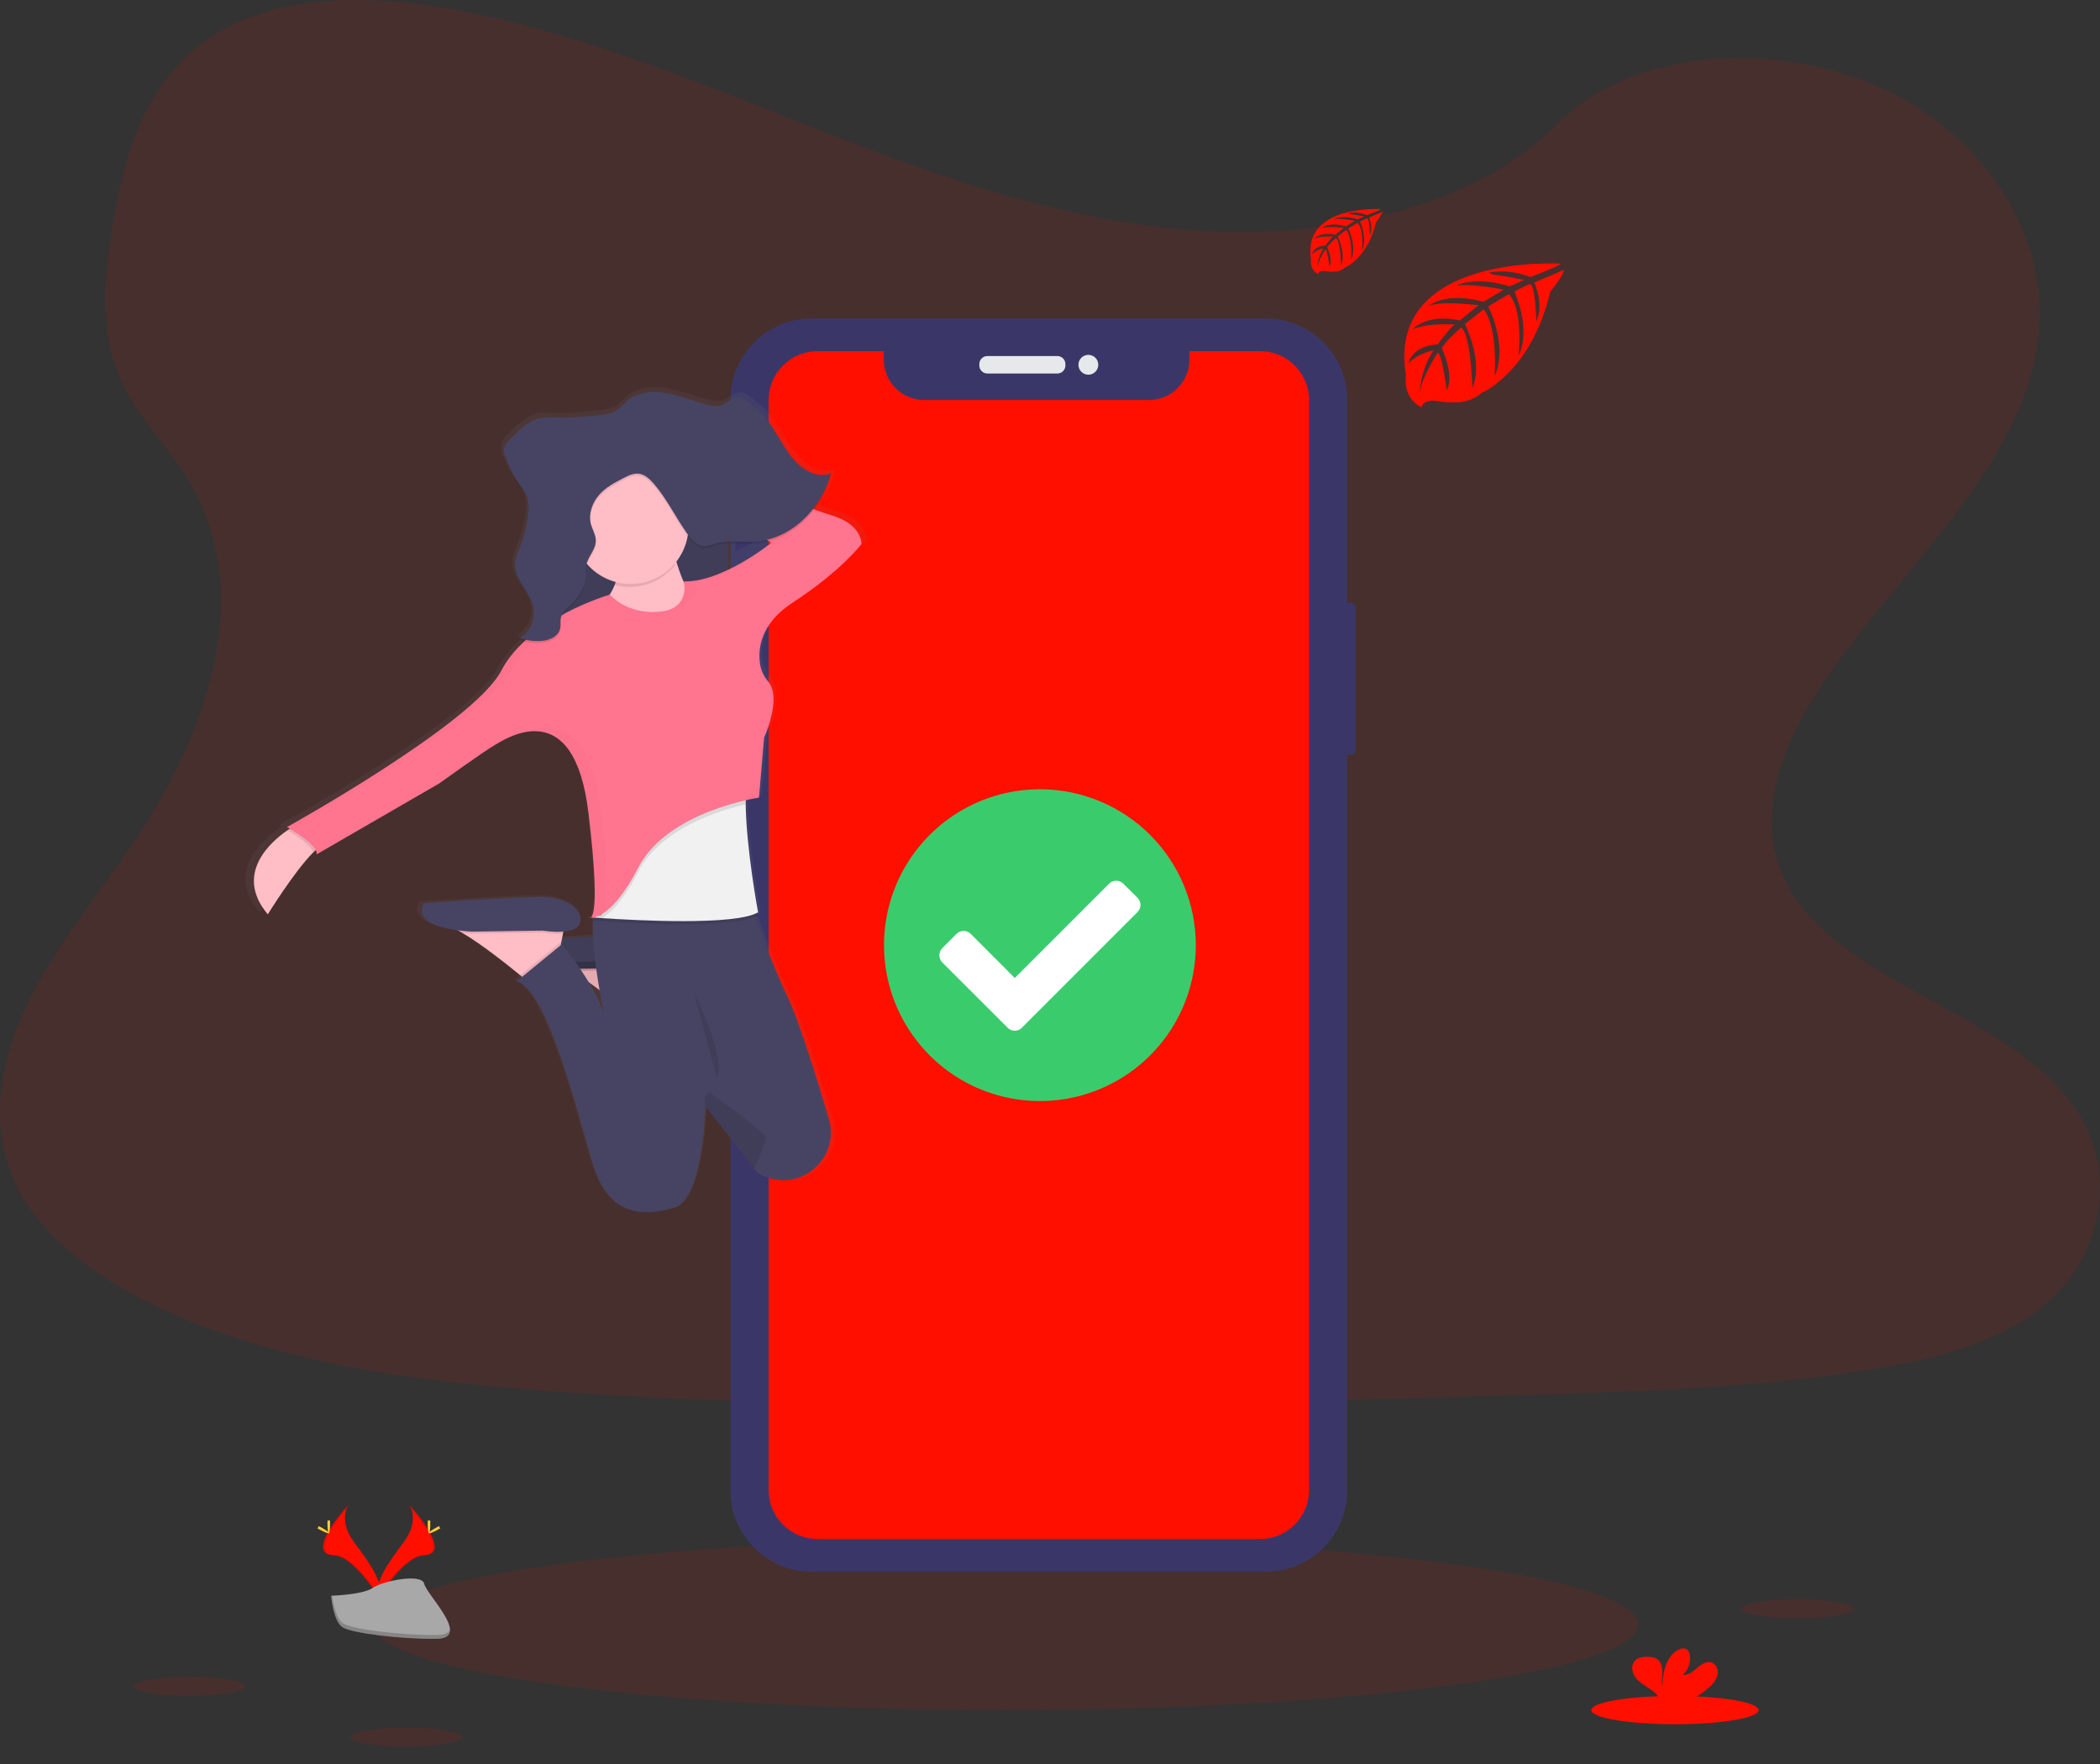 <svg width="100" height="84" viewBox="0 0 100 84" fill="none" xmlns="http://www.w3.org/2000/svg">
<rect x="0" y="0" width="100" height="84" fill="#333333" stroke="none"/>
<g clip-path="url(#clip0)">
<path opacity="0.1" d="M58.101 11.035C51.69 10.812 45.584 8.743 39.754 6.478C33.923 4.214 28.148 1.705 21.891 0.505C17.867 -0.266 13.264 -0.375 10.021 1.782C6.9 3.862 5.892 7.443 5.35 10.769C4.942 13.271 4.702 15.905 5.82 18.247C6.596 19.873 7.973 21.24 8.926 22.799C12.241 28.219 9.898 34.903 6.306 40.196C4.622 42.679 2.666 45.049 1.365 47.69C0.064 50.331 -0.537 53.361 0.601 56.057C1.729 58.732 4.416 60.737 7.327 62.148C13.24 65.016 20.204 65.836 27 66.3C42.04 67.33 57.159 66.884 72.238 66.438C77.819 66.273 83.423 66.105 88.913 65.243C91.962 64.763 95.109 64.003 97.323 62.167C100.132 59.836 100.828 55.89 98.945 52.967C95.787 48.064 87.058 46.847 84.849 41.586C83.634 38.69 84.881 35.465 86.647 32.778C90.435 27.017 96.784 21.962 97.118 15.377C97.347 10.854 94.296 6.325 89.576 4.184C84.631 1.941 77.771 2.223 74.124 5.936C70.365 9.76 63.762 11.231 58.101 11.035Z" fill="#FF0F00"/>
<path opacity="0.1" d="M47.892 81.434C64.521 81.434 78.002 79.611 78.002 77.361C78.002 75.111 64.521 73.288 47.892 73.288C31.263 73.288 17.782 75.111 17.782 77.361C17.782 79.611 31.263 81.434 47.892 81.434Z" fill="#FF0F00"/>
<path d="M64.323 28.708H63.899C63.774 28.708 63.672 28.81 63.672 28.935V35.714C63.672 35.84 63.774 35.941 63.899 35.941H64.323C64.449 35.941 64.55 35.84 64.55 35.714V28.935C64.55 28.81 64.449 28.708 64.323 28.708Z" fill="#3A3768"/>
<path d="M34.773 23.041H34.735C34.609 23.041 34.508 23.143 34.508 23.268V25.196C34.508 25.321 34.609 25.422 34.735 25.422H34.773C34.899 25.422 35 25.321 35 25.196V23.268C35 23.143 34.899 23.041 34.773 23.041Z" fill="#3A3768"/>
<path d="M34.818 27.402H34.717C34.592 27.402 34.49 27.503 34.49 27.628V31.319C34.49 31.445 34.592 31.546 34.717 31.546H34.818C34.943 31.546 35.045 31.445 35.045 31.319V27.628C35.045 27.503 34.943 27.402 34.818 27.402Z" fill="#3A3768"/>
<path d="M34.8 32.996H34.726C34.6 32.996 34.499 33.098 34.499 33.223V36.95C34.499 37.075 34.6 37.176 34.726 37.176H34.8C34.925 37.176 35.027 37.075 35.027 36.95V33.223C35.027 33.098 34.925 32.996 34.8 32.996Z" fill="#3A3768"/>
<path d="M60.284 15.172H38.648C36.515 15.172 34.786 16.901 34.786 19.034V70.98C34.786 73.113 36.515 74.842 38.648 74.842H60.284C62.417 74.842 64.146 73.113 64.146 70.98V19.034C64.146 16.901 62.417 15.172 60.284 15.172Z" fill="#3A3768"/>
<path d="M60.005 16.723H56.637V17.128C56.637 17.38 56.587 17.63 56.49 17.863C56.394 18.095 56.252 18.307 56.074 18.485C55.896 18.664 55.684 18.805 55.451 18.901C55.218 18.998 54.968 19.047 54.716 19.047H44.005C43.753 19.047 43.503 18.998 43.27 18.901C43.037 18.805 42.825 18.664 42.647 18.485C42.469 18.307 42.327 18.095 42.231 17.863C42.134 17.63 42.084 17.38 42.084 17.128V16.723H38.932C38.313 16.723 37.72 16.968 37.283 17.405C36.846 17.843 36.6 18.436 36.6 19.054V70.956C36.6 71.575 36.846 72.168 37.283 72.605C37.72 73.042 38.313 73.288 38.932 73.288H60.005C60.623 73.288 61.216 73.042 61.653 72.605C62.091 72.168 62.336 71.575 62.336 70.956V19.058C62.337 18.752 62.277 18.448 62.16 18.165C62.043 17.881 61.871 17.624 61.655 17.407C61.438 17.19 61.181 17.018 60.898 16.9C60.615 16.783 60.311 16.723 60.005 16.723Z" fill="#FF0F00"/>
<path d="M50.35 16.954H47.017C46.806 16.954 46.634 17.126 46.634 17.338V17.403C46.634 17.615 46.806 17.786 47.017 17.786H50.35C50.562 17.786 50.734 17.615 50.734 17.403V17.338C50.734 17.126 50.562 16.954 50.35 16.954Z" fill="#E6E8EC"/>
<path d="M51.827 17.843C52.088 17.843 52.299 17.631 52.299 17.37C52.299 17.109 52.088 16.898 51.827 16.898C51.566 16.898 51.354 17.109 51.354 17.37C51.354 17.631 51.566 17.843 51.827 17.843Z" fill="#E6E8EC"/>
<path d="M74.311 12.555C74.311 12.555 65.971 12.052 66.953 17.896C66.953 17.896 66.755 18.929 67.694 19.398C67.694 19.398 67.709 18.965 68.55 19.113C68.849 19.162 69.154 19.177 69.456 19.156C69.865 19.129 70.254 18.971 70.564 18.704C70.564 18.704 72.909 17.735 73.82 13.903C73.82 13.903 74.494 13.067 74.468 12.852L73.06 13.454C73.06 13.454 73.541 14.469 73.159 15.313C73.159 15.313 73.114 13.49 72.843 13.53C72.789 13.538 72.112 13.882 72.112 13.882C72.112 13.882 72.939 15.65 72.315 16.935C72.315 16.935 72.552 14.756 71.853 14.009L70.863 14.588C70.863 14.588 71.83 16.414 71.174 17.905C71.174 17.905 71.342 15.619 70.654 14.729L69.757 15.429C69.757 15.429 70.665 17.229 70.111 18.465C70.111 18.465 70.039 15.804 69.562 15.603C69.562 15.603 68.777 16.297 68.657 16.58C68.657 16.58 69.279 17.887 68.893 18.577C68.893 18.577 68.656 16.804 68.462 16.794C68.462 16.794 67.679 17.969 67.598 18.775C67.598 18.775 67.632 17.577 68.273 16.683C68.273 16.683 67.516 16.813 67.074 17.303C67.074 17.303 67.196 16.473 68.466 16.4C68.466 16.4 69.113 15.508 69.285 15.455C69.285 15.455 68.023 15.349 67.257 15.688C67.257 15.688 67.931 14.905 69.517 15.261L70.403 14.537C70.403 14.537 68.741 14.31 68.036 14.561C68.036 14.561 68.847 13.868 70.642 14.373L71.607 13.796C71.607 13.796 70.189 13.491 69.346 13.598C69.346 13.598 70.237 13.118 71.89 13.639L72.584 13.329C72.584 13.329 71.546 13.125 71.241 13.092C70.937 13.059 70.921 12.976 70.921 12.976C71.579 12.867 72.254 12.942 72.872 13.193C72.872 13.193 74.336 12.647 74.311 12.555Z" fill="#FF0F00"/>
<path d="M65.756 9.956C65.756 9.956 61.992 9.729 62.431 12.37C62.431 12.37 62.343 12.836 62.766 13.049C62.766 13.049 62.773 12.85 63.154 12.919C63.289 12.941 63.426 12.948 63.563 12.939C63.747 12.926 63.923 12.854 64.063 12.732C64.063 12.732 65.123 12.295 65.535 10.563C65.535 10.563 65.839 10.186 65.827 10.089L65.191 10.36C65.191 10.36 65.408 10.819 65.238 11.2C65.238 11.2 65.217 10.377 65.095 10.396C65.07 10.396 64.764 10.555 64.764 10.555C64.764 10.555 65.139 11.355 64.856 11.935C64.856 11.935 64.963 10.95 64.647 10.613L64.2 10.878C64.2 10.878 64.636 11.703 64.34 12.377C64.34 12.377 64.416 11.344 64.105 10.942L63.7 11.259C63.7 11.259 64.11 12.072 63.861 12.63C63.861 12.63 63.827 11.428 63.612 11.337C63.612 11.337 63.258 11.65 63.203 11.779C63.203 11.779 63.484 12.373 63.31 12.681C63.31 12.681 63.203 11.88 63.112 11.876C63.112 11.876 62.758 12.407 62.722 12.767C62.739 12.431 62.844 12.105 63.027 11.822C62.823 11.861 62.634 11.958 62.485 12.102C62.485 12.102 62.54 11.727 63.114 11.694C63.114 11.694 63.411 11.291 63.484 11.267C63.484 11.267 62.914 11.219 62.568 11.373C62.568 11.373 62.872 11.019 63.588 11.179L63.985 10.852C63.985 10.852 63.233 10.753 62.915 10.863C62.915 10.863 63.281 10.55 64.093 10.778L64.528 10.518C64.528 10.518 63.888 10.38 63.506 10.43C63.506 10.43 63.909 10.213 64.656 10.447L64.968 10.308C64.968 10.308 64.499 10.216 64.361 10.201C64.223 10.186 64.216 10.148 64.216 10.148C64.514 10.099 64.819 10.133 65.098 10.247C65.098 10.247 65.768 9.998 65.756 9.956Z" fill="#FF0F00"/>
<path opacity="0.1" d="M85.6 77.054C87.074 77.054 88.268 76.852 88.268 76.603C88.268 76.354 87.074 76.153 85.6 76.153C84.127 76.153 82.933 76.354 82.933 76.603C82.933 76.852 84.127 77.054 85.6 77.054Z" fill="#FF0F00"/>
<path opacity="0.1" d="M9.023 80.753C10.496 80.753 11.69 80.551 11.69 80.302C11.69 80.053 10.496 79.851 9.023 79.851C7.55 79.851 6.355 80.053 6.355 80.302C6.355 80.551 7.55 80.753 9.023 80.753Z" fill="#FF0F00"/>
<path opacity="0.1" d="M19.341 83.171C20.815 83.171 22.009 82.969 22.009 82.72C22.009 82.471 20.815 82.269 19.341 82.269C17.868 82.269 16.674 82.471 16.674 82.72C16.674 82.969 17.868 83.171 19.341 83.171Z" fill="#FF0F00"/>
<path d="M79.761 82.107C81.961 82.107 83.744 81.805 83.744 81.433C83.744 81.061 81.961 80.76 79.761 80.76C77.561 80.76 75.778 81.061 75.778 81.433C75.778 81.805 77.561 82.107 79.761 82.107Z" fill="#FF0F00"/>
<path d="M81.408 80.332C81.59 80.183 81.722 79.983 81.788 79.758C81.837 79.531 81.74 79.263 81.522 79.175C81.279 79.082 81.018 79.251 80.821 79.421C80.624 79.592 80.397 79.787 80.138 79.75C80.272 79.63 80.371 79.477 80.427 79.307C80.484 79.136 80.495 78.954 80.46 78.778C80.449 78.706 80.418 78.637 80.37 78.58C80.236 78.436 79.99 78.497 79.828 78.612C79.313 78.974 79.17 79.674 79.167 80.303C79.114 80.076 79.159 79.839 79.157 79.609C79.155 79.38 79.092 79.114 78.895 78.992C78.774 78.927 78.637 78.895 78.499 78.899C78.267 78.89 78.01 78.914 77.851 79.084C77.653 79.293 77.707 79.646 77.877 79.876C78.047 80.106 78.308 80.253 78.548 80.413C78.739 80.527 78.903 80.683 79.026 80.87C79.041 80.895 79.053 80.923 79.062 80.952H80.509C80.835 80.786 81.138 80.578 81.408 80.332Z" fill="#FF0F00"/>
<path d="M19.479 71.644C19.479 71.644 20.024 72.356 19.229 73.427C18.433 74.497 17.777 75.408 18.04 76.078C18.04 76.078 19.24 74.082 20.219 74.055C21.198 74.027 20.554 72.844 19.479 71.644Z" fill="#FF0F00"/>
<path opacity="0.1" d="M19.479 71.644C19.527 71.713 19.564 71.788 19.59 71.867C20.543 72.987 21.051 74.032 20.135 74.058C19.282 74.082 18.259 75.608 18.013 75.993C18.021 76.023 18.031 76.052 18.042 76.081C18.042 76.081 19.242 74.085 20.221 74.058C21.2 74.03 20.554 72.844 19.479 71.644Z" fill="black"/>
<path d="M20.491 72.551C20.491 72.802 20.463 73.005 20.428 73.005C20.393 73.005 20.366 72.802 20.366 72.551C20.366 72.3 20.4 72.418 20.435 72.418C20.47 72.418 20.491 72.3 20.491 72.551Z" fill="#FFD037"/>
<path d="M20.838 72.85C20.618 72.97 20.426 73.042 20.41 73.011C20.394 72.981 20.558 72.859 20.778 72.739C20.998 72.619 20.912 72.706 20.927 72.739C20.943 72.772 21.058 72.73 20.838 72.85Z" fill="#FFD037"/>
<path d="M16.606 71.644C16.606 71.644 16.061 72.356 16.856 73.427C17.652 74.497 18.307 75.408 18.045 76.078C18.045 76.078 16.845 74.082 15.866 74.055C14.886 74.027 15.529 72.844 16.606 71.644Z" fill="#FF0F00"/>
<path opacity="0.1" d="M16.606 71.644C16.558 71.713 16.52 71.788 16.494 71.867C15.541 72.987 15.034 74.032 15.949 74.058C16.803 74.082 17.826 75.608 18.072 75.993C18.064 76.023 18.054 76.052 18.042 76.081C18.042 76.081 16.842 74.085 15.863 74.058C14.883 74.03 15.529 72.844 16.606 71.644Z" fill="black"/>
<path d="M15.593 72.551C15.593 72.802 15.622 73.005 15.656 73.005C15.691 73.005 15.719 72.802 15.719 72.551C15.719 72.3 15.684 72.418 15.65 72.418C15.615 72.418 15.593 72.3 15.593 72.551Z" fill="#FFD037"/>
<path d="M15.246 72.85C15.466 72.97 15.658 73.042 15.674 73.011C15.691 72.981 15.526 72.859 15.306 72.739C15.086 72.619 15.173 72.706 15.156 72.739C15.139 72.772 15.027 72.73 15.246 72.85Z" fill="#FFD037"/>
<path d="M15.767 75.988C15.767 75.988 17.288 75.941 17.748 75.615C18.207 75.289 20.088 74.897 20.201 75.421C20.314 75.945 22.488 78.026 20.771 78.04C19.053 78.053 16.779 77.772 16.321 77.494C15.864 77.215 15.767 75.988 15.767 75.988Z" fill="#A8A8A8"/>
<path opacity="0.2" d="M20.801 77.857C19.083 77.871 16.809 77.59 16.351 77.311C16.003 77.099 15.864 76.337 15.817 75.986H15.767C15.767 75.986 15.866 77.212 16.32 77.492C16.775 77.771 19.052 78.051 20.77 78.038C21.265 78.038 21.436 77.857 21.428 77.596C21.358 77.756 21.169 77.854 20.801 77.857Z" fill="black"/>
<path d="M27.956 44.05C27.97 44.063 27.988 44.072 28.008 44.075C28.027 44.077 28.047 44.073 28.064 44.064C28.028 44.064 27.991 44.059 27.956 44.05Z" fill="url(#paint0_linear)"/>
<path d="M39.826 24.338C39.617 24.276 39.32 24.176 38.96 24.051C39.333 23.563 39.606 23.007 39.763 22.413L39.732 22.425C39.742 22.388 39.753 22.353 39.763 22.316C39.075 22.599 38.313 22.118 37.829 21.503C37.345 20.888 37.015 20.122 36.485 19.555C36.264 19.33 36.026 19.122 35.773 18.933C35.616 18.811 35.447 18.683 35.256 18.677C34.947 18.668 34.704 18.974 34.406 19.066C34.209 19.111 34.004 19.104 33.811 19.044C33.042 18.865 32.3 18.535 31.518 18.45C31.098 18.397 30.672 18.446 30.274 18.592C29.878 18.744 29.7 19.046 29.383 19.285C29.039 19.545 28.355 19.539 27.949 19.582C27.458 19.639 26.964 19.66 26.47 19.645C26.185 19.619 25.899 19.63 25.618 19.676C25.029 19.807 24.557 20.28 24.116 20.736C23.995 20.84 23.908 20.978 23.867 21.132C23.862 21.176 23.862 21.22 23.867 21.263C23.863 21.382 23.883 21.5 23.927 21.61C24.06 22.019 24.25 22.408 24.491 22.765C24.672 23.026 24.881 23.272 24.987 23.581C25.035 23.733 25.061 23.892 25.063 24.052C25.057 24.221 25.04 24.39 25.01 24.558C24.933 25.019 24.805 25.47 24.629 25.904C24.536 26.134 24.431 26.363 24.406 26.614C24.403 26.664 24.403 26.715 24.406 26.765C24.376 27.54 25.15 28.1 25.298 28.872C25.309 28.935 25.317 29 25.319 29.065C25.303 29.546 25.032 30.017 24.634 30.203C24.669 30.217 24.704 30.229 24.74 30.241C24.706 30.263 24.67 30.283 24.634 30.301C24.706 30.329 24.781 30.352 24.856 30.374C24.4 30.773 24.018 31.248 23.726 31.779C22.392 34.308 13.305 39.268 13.305 39.268C13.305 39.268 13.357 39.297 13.44 39.347C13.406 39.367 13.37 39.391 13.331 39.418C12.544 39.949 10.698 41.498 12.367 43.452C12.367 43.452 13.67 41.366 14.582 40.48C14.623 40.44 14.663 40.404 14.702 40.369C14.722 40.4 14.736 40.435 14.742 40.472C14.748 40.509 14.746 40.547 14.737 40.583L20.713 37.178C20.713 37.178 22.837 35.671 23.43 35.33C23.634 35.213 24.154 34.888 24.776 34.745L24.706 34.775C24.93 34.713 25.16 34.679 25.392 34.676C26.45 34.693 27.595 35.478 27.973 38.59C28.479 42.756 28.244 43.507 28.082 43.61C28.062 43.608 28.042 43.605 28.023 43.599C28.027 43.604 28.033 43.608 28.038 43.611C28.016 43.61 27.994 43.606 27.973 43.599C27.985 43.61 27.999 43.618 28.014 43.621C28.029 43.625 28.045 43.625 28.06 43.621C28.071 43.624 28.083 43.625 28.094 43.624C28.106 43.622 28.117 43.619 28.127 43.613C28.149 43.613 28.176 43.613 28.207 43.613C28.207 43.651 28.201 43.69 28.198 43.729C28.19 43.729 28.15 43.752 28.198 43.755C28.186 43.989 28.187 44.25 28.198 44.512C27.672 44.542 27.147 44.574 26.686 44.602L26.728 44.382L26.747 44.283C27.15 44.25 27.533 44.13 27.578 43.797C27.677 43.068 26.686 42.679 25.849 42.63C25.012 42.582 19.972 42.922 19.972 42.922C19.972 42.922 19.217 43.913 21.613 44.221C21.684 44.259 21.758 44.3 21.834 44.344C22.772 44.887 24.046 45.885 24.655 46.378L24.74 46.446L24.467 46.667C25.952 47.008 27.381 52.747 28.17 55.373C28.96 57.999 30.689 57.902 32.121 57.513C33.464 57.148 33.635 53.197 33.651 52.7C33.651 52.667 33.651 52.65 33.651 52.65L36.037 55.632L36.218 55.859C36.289 55.896 36.357 55.931 36.425 55.963C38.232 56.836 40.229 55.164 39.661 53.262C39.087 51.34 38.196 48.5 37.601 47.3C37.106 46.294 36.461 44.625 36.071 43.577C36.121 43.556 36.171 43.533 36.218 43.506C36.218 43.506 36.209 43.459 36.194 43.373L36.218 43.36C36.218 43.36 35.644 40.334 35.612 38.186C35.612 38.148 35.612 38.11 35.612 38.073C35.612 38.035 35.612 38.026 35.612 38.002C36.044 37.903 36.318 37.864 36.318 37.864L36.325 37.771L36.275 37.782L36.515 34.994C36.515 34.994 37.396 33.093 36.722 32.301C36.516 32.068 36.379 31.783 36.325 31.478C36.212 30.749 36.325 29.535 37.897 28.526C40.317 26.97 41.256 25.705 41.256 25.705C41.256 25.705 41.308 24.776 39.826 24.338ZM35.02 26.271V24.984C35.469 24.962 35.927 25.014 36.378 24.984C36.6 24.968 36.819 24.931 37.034 24.873L37.143 24.949C36.483 25.463 35.772 25.906 35.02 26.271ZM28.159 46.46C28.337 46.585 28.515 46.714 28.69 46.844C28.799 47.479 28.895 47.928 28.902 47.959C28.702 47.437 28.453 46.935 28.159 46.46Z" fill="url(#paint1_linear)"/>
<path d="M32.038 45.647L31.931 46.227L31.849 46.671L31.7 47.483L30.249 48.498C30.249 48.498 30.119 48.386 29.903 48.21C29.308 47.721 28.059 46.724 27.142 46.189C26.906 46.039 26.651 45.921 26.383 45.84L32.038 45.647Z" fill="#FFBDC6"/>
<path opacity="0.1" d="M32.038 45.647L31.931 46.227C31.612 46.244 31.291 46.228 30.974 46.178L27.591 46.226C27.431 46.216 27.282 46.204 27.142 46.189C26.906 46.039 26.651 45.921 26.383 45.84L32.038 45.647Z" fill="black"/>
<path d="M30.974 46.078C30.974 46.078 32.665 46.369 32.764 45.647C32.864 44.924 31.894 44.534 31.073 44.486C30.251 44.437 25.32 44.776 25.32 44.776C25.32 44.776 24.451 45.936 27.592 46.13L30.974 46.078Z" fill="#474463"/>
<path opacity="0.1" d="M32.038 45.647L31.931 46.227L31.849 46.671L31.7 47.483L30.249 48.498C30.249 48.498 30.119 48.386 29.903 48.21C29.308 47.721 28.059 46.724 27.142 46.189C26.906 46.039 26.651 45.921 26.383 45.84L32.038 45.647Z" fill="black"/>
<path opacity="0.1" d="M32.038 45.647L31.931 46.227C31.612 46.244 31.291 46.228 30.974 46.178L27.591 46.226C27.431 46.216 27.282 46.204 27.142 46.189C26.906 46.039 26.651 45.921 26.383 45.84L32.038 45.647Z" fill="black"/>
<path opacity="0.1" d="M30.974 46.076C30.974 46.076 32.666 46.366 32.764 45.641C32.861 44.916 31.893 44.529 31.072 44.481C30.25 44.432 25.32 44.771 25.32 44.771C25.32 44.771 24.45 45.931 27.591 46.124L30.974 46.076Z" fill="black"/>
<path d="M34.672 22.25H25.827V32.739H34.672V22.25Z" fill="#474463"/>
<path opacity="0.1" d="M34.672 22.297H25.827V32.786H34.672V22.297Z" fill="black"/>
<path d="M15.46 40.205C15.314 40.242 15.128 40.383 14.921 40.587C14.029 41.469 12.752 43.541 12.752 43.541C11.12 41.596 12.927 40.06 13.696 39.532C13.883 39.404 14.009 39.334 14.009 39.334L15.46 40.205Z" fill="#FFBDC6"/>
<path d="M31.941 25.56C31.941 25.56 32.376 28.605 33.875 29.33C35.373 30.055 31.941 31.41 31.941 31.41L27.253 29.669C27.253 29.669 29.912 28.798 29.38 26.237L31.941 25.56Z" fill="#FFBDC6"/>
<path d="M26.914 43.879L26.808 44.458L26.722 44.904L26.573 45.716L25.122 46.73C25.122 46.73 24.992 46.619 24.776 46.443C24.181 45.954 22.932 44.957 22.014 44.422C21.778 44.272 21.523 44.154 21.255 44.073L26.914 43.879Z" fill="#FFBDC6"/>
<path opacity="0.1" d="M26.914 43.879L26.808 44.458C26.488 44.475 26.168 44.459 25.851 44.408L22.468 44.457C22.308 44.447 22.158 44.435 22.018 44.42C21.782 44.27 21.527 44.152 21.259 44.071L26.914 43.879Z" fill="black"/>
<path d="M25.851 44.314C25.851 44.314 27.543 44.603 27.639 43.879C27.735 43.155 26.77 42.767 25.947 42.718C25.125 42.67 20.196 43.009 20.196 43.009C20.196 43.009 19.326 44.169 22.468 44.363L25.851 44.314Z" fill="#474463"/>
<path opacity="0.1" d="M26.722 44.904L26.573 45.716L25.122 46.73C25.122 46.73 24.992 46.619 24.776 46.443L26.693 44.87L26.722 44.904Z" fill="black"/>
<path d="M36.3 55.969C36.233 55.936 36.167 55.903 36.102 55.87L35.923 55.645L33.585 52.679C33.585 52.679 33.585 52.697 33.585 52.731C33.569 53.226 33.4 57.151 32.087 57.513C30.685 57.9 28.994 57.997 28.224 55.387C27.453 52.776 26.045 47.073 24.598 46.734L26.75 44.97C26.75 44.97 28.174 46.636 28.755 48.231C28.733 48.132 27.749 43.536 28.557 42.722H35.614C35.614 42.722 36.704 45.826 37.451 47.363C38.032 48.557 38.905 51.379 39.467 53.289C40.023 55.175 38.069 56.84 36.3 55.969Z" fill="#474463"/>
<path opacity="0.1" d="M36.099 43.589C35.009 44.234 30.226 43.971 28.669 43.867L28.245 43.836C28.2 43.836 28.253 43.81 28.253 43.81L28.296 43.371L29.456 40.423L35.667 36.822C35.541 37.201 35.499 37.782 35.509 38.446C35.538 40.582 36.099 43.589 36.099 43.589Z" fill="black"/>
<path d="M36.099 43.444C35.009 44.088 30.226 43.826 28.67 43.721L28.246 43.691L28.175 43.685L28.253 43.665L28.635 43.566L29.456 40.28L35.667 36.679C35.541 37.059 35.499 37.639 35.509 38.304C35.538 40.437 36.099 43.444 36.099 43.444Z" fill="#F2F1F2"/>
<path opacity="0.1" d="M35.505 38.302C34.242 38.593 31.463 39.448 30.395 41.511C29.683 42.885 29.084 43.474 28.666 43.721L28.242 43.691C28.244 43.683 28.247 43.674 28.248 43.665L28.631 43.566L29.452 40.28L35.663 36.679C35.538 37.056 35.495 37.637 35.505 38.302Z" fill="black"/>
<path opacity="0.1" d="M14.009 39.336L15.46 40.206C15.314 40.242 15.128 40.383 14.921 40.587C14.8 40.234 14.041 39.742 13.696 39.532C13.883 39.406 14.009 39.336 14.009 39.336Z" fill="black"/>
<path opacity="0.1" d="M27.983 43.748C27.967 43.756 27.949 43.759 27.931 43.757C27.914 43.754 27.897 43.746 27.884 43.734C27.916 43.743 27.95 43.748 27.983 43.748Z" fill="black"/>
<path d="M31.265 29.137C31.265 29.137 29.959 29.282 29.041 28.315C29.041 28.315 25.178 29.427 23.869 31.94C22.561 34.453 13.667 39.384 13.667 39.384C13.667 39.384 15.214 40.254 15.068 40.689L20.918 37.305C20.918 37.305 22.998 35.807 23.575 35.469C24.153 35.13 27.346 33.052 28.023 38.707C28.699 44.362 28.023 43.685 28.023 43.685C28.023 43.685 28.989 44.024 30.391 41.317C31.793 38.61 36.142 37.982 36.142 37.982L36.384 35.131C36.384 35.131 37.247 33.241 36.582 32.456C36.381 32.224 36.247 31.941 36.195 31.638C36.085 30.914 36.195 29.708 37.734 28.705C40.102 27.158 41.021 25.902 41.021 25.902C41.021 25.902 41.069 24.983 39.619 24.548C38.169 24.113 32.272 21.745 32.272 21.745L32.074 22.567L36.727 25.85C36.727 25.85 34.407 27.732 32.566 27.687C32.566 27.687 32.908 29.088 31.265 29.137Z" fill="#FF748E"/>
<path opacity="0.1" d="M32.16 26.886C32.046 26.498 31.956 26.104 31.893 25.705L29.331 26.381C29.444 26.87 29.424 27.381 29.273 27.859C29.796 27.999 30.35 27.981 30.863 27.808C31.377 27.635 31.828 27.314 32.16 26.886Z" fill="black"/>
<path d="M30.033 27.808C31.554 27.808 32.787 26.574 32.787 25.053C32.787 23.532 31.554 22.298 30.033 22.298C28.511 22.298 27.278 23.532 27.278 25.053C27.278 26.574 28.511 27.808 30.033 27.808Z" fill="#FFBDC6"/>
<path opacity="0.1" d="M31.497 18.788C32.262 18.874 32.988 19.203 33.741 19.382C33.929 19.441 34.13 19.449 34.322 19.405C34.614 19.314 34.852 19.009 35.155 19.018C35.341 19.018 35.506 19.15 35.66 19.272C35.906 19.46 36.138 19.667 36.353 19.89C36.872 20.454 37.194 21.213 37.668 21.826C38.141 22.439 38.888 22.915 39.561 22.634C39.103 24.417 37.604 25.775 35.983 25.886C35.336 25.93 34.673 25.795 34.047 25.985C33.891 26.049 33.727 26.089 33.559 26.104C33.198 26.104 32.908 25.773 32.683 25.451C32.156 24.694 31.739 23.835 31.146 23.144C30.948 22.916 30.719 22.699 30.442 22.658C30.164 22.616 29.91 22.748 29.663 22.876C29.256 23.087 28.84 23.306 28.524 23.668C28.208 24.031 28.009 24.57 28.14 25.055C28.21 25.319 28.37 25.556 28.373 25.832C28.379 26.27 27.991 26.592 27.915 27.02C27.898 27.2 27.891 27.381 27.896 27.561C27.862 28.148 27.479 28.628 27.079 28.996C26.922 29.14 26.75 29.294 26.704 29.515C26.674 29.666 26.704 29.826 26.684 29.979C26.626 30.359 26.247 30.552 25.911 30.603C25.518 30.66 25.118 30.613 24.75 30.465C25.219 30.242 25.509 29.611 25.4 29.045C25.25 28.26 24.462 27.698 24.529 26.898C24.566 26.654 24.64 26.415 24.747 26.192C24.919 25.761 25.044 25.313 25.119 24.855C25.179 24.5 25.207 24.125 25.097 23.788C24.997 23.48 24.791 23.236 24.615 22.977C24.377 22.623 24.19 22.239 24.058 21.834C24.009 21.714 23.991 21.585 24.004 21.456C24.043 21.303 24.127 21.164 24.247 21.06C24.678 20.607 25.138 20.136 25.716 20.007C25.991 19.961 26.271 19.95 26.55 19.974C27.034 19.99 27.518 19.97 27.999 19.913C28.395 19.866 29.065 19.873 29.401 19.616C29.713 19.375 29.89 19.075 30.275 18.922C30.666 18.779 31.085 18.733 31.497 18.788Z" fill="black"/>
<path opacity="0.1" d="M33.029 47.238C33.029 47.238 34.624 50.38 34.14 51.346L33.029 47.238Z" fill="black"/>
<path opacity="0.1" d="M35.92 55.641L33.585 52.679C33.585 52.679 33.585 52.697 33.585 52.731C33.585 52.731 33.45 51.772 33.895 52.094C34.869 52.799 36.428 53.955 36.462 54.154C36.496 54.353 36.146 55.149 35.92 55.641Z" fill="black"/>
<g opacity="0.1">
<path opacity="0.1" d="M32.618 27.687C32.618 27.687 32.816 28.503 32.178 28.911C33.159 28.744 33.202 27.98 33.169 27.648C32.986 27.677 32.802 27.69 32.618 27.687Z" fill="black"/>
<path opacity="0.1" d="M14.251 39.19C14.251 39.19 23.144 34.26 24.454 31.747C25.39 29.943 27.646 28.862 28.845 28.394C27.971 28.691 25.027 29.812 23.922 31.94C22.617 34.453 13.719 39.384 13.719 39.384L14.251 39.19Z" fill="black"/>
<path opacity="0.1" d="M34.349 27.302C35.863 26.832 37.309 25.657 37.309 25.657L32.665 22.369L32.771 21.919L32.327 21.741L32.133 22.563L36.774 25.849C36.03 26.434 35.216 26.922 34.349 27.302Z" fill="black"/>
<path opacity="0.1" d="M34.376 38.441C34.969 38.239 35.577 38.085 36.195 37.982L36.203 37.889C35.58 38.025 34.97 38.21 34.376 38.441Z" fill="black"/>
<path opacity="0.1" d="M28.752 43.505H28.709C28.693 43.513 28.675 43.516 28.657 43.514C28.64 43.511 28.623 43.503 28.61 43.491C28.642 43.501 28.676 43.505 28.709 43.505C28.868 43.413 29.105 42.691 28.61 38.513C28.077 34.055 25.98 34.403 24.833 34.916C26.006 34.593 27.62 34.872 28.078 38.706C28.578 42.884 28.34 43.606 28.177 43.698C28.383 43.69 28.583 43.623 28.752 43.505Z" fill="black"/>
<path opacity="0.1" d="M28.177 43.699C28.144 43.699 28.11 43.695 28.078 43.685C28.091 43.697 28.108 43.705 28.125 43.708C28.143 43.71 28.161 43.707 28.177 43.699Z" fill="black"/>
</g>
<path d="M31.497 18.691C32.262 18.778 32.988 19.106 33.741 19.285C33.929 19.343 34.13 19.351 34.322 19.307C34.614 19.217 34.852 18.911 35.155 18.919C35.341 18.925 35.506 19.052 35.66 19.174C35.906 19.363 36.138 19.569 36.353 19.792C36.872 20.356 37.194 21.114 37.668 21.728C38.141 22.341 38.888 22.817 39.561 22.536C39.103 24.319 37.604 25.677 35.983 25.788C35.336 25.832 34.673 25.698 34.047 25.887C33.891 25.951 33.727 25.991 33.559 26.006C33.198 26.006 32.908 25.675 32.683 25.353C32.156 24.596 31.739 23.738 31.146 23.047C30.948 22.818 30.719 22.601 30.442 22.56C30.164 22.518 29.91 22.651 29.663 22.779C29.256 22.99 28.84 23.208 28.524 23.571C28.208 23.935 28.009 24.471 28.14 24.958C28.21 25.221 28.37 25.459 28.373 25.735C28.379 26.174 27.991 26.495 27.915 26.923C27.898 27.103 27.891 27.284 27.896 27.464C27.862 28.05 27.479 28.53 27.079 28.899C26.922 29.042 26.75 29.196 26.704 29.417C26.674 29.569 26.704 29.728 26.684 29.882C26.626 30.262 26.247 30.455 25.911 30.505C25.518 30.563 25.118 30.515 24.75 30.367C25.219 30.145 25.509 29.513 25.4 28.948C25.25 28.163 24.462 27.6 24.529 26.801C24.566 26.556 24.64 26.318 24.747 26.095C24.919 25.664 25.044 25.215 25.119 24.757C25.179 24.403 25.207 24.028 25.097 23.69C24.997 23.383 24.791 23.138 24.615 22.879C24.378 22.526 24.19 22.141 24.058 21.737C24.009 21.617 23.991 21.487 24.004 21.358C24.044 21.206 24.128 21.07 24.247 20.967C24.678 20.514 25.138 20.044 25.716 19.914C25.991 19.868 26.271 19.858 26.55 19.882C27.034 19.898 27.518 19.877 27.999 19.821C28.395 19.774 29.065 19.78 29.401 19.524C29.713 19.284 29.89 18.983 30.275 18.83C30.665 18.686 31.085 18.638 31.497 18.691Z" fill="#474463"/>
<path d="M49.645 51.294C52.713 51.294 55.199 48.807 55.199 45.74C55.199 42.672 52.713 40.186 49.645 40.186C46.578 40.186 44.091 42.672 44.091 45.74C44.091 48.807 46.578 51.294 49.645 51.294Z" fill="white"/>
<path d="M56.943 45.008C56.943 46.476 56.507 47.911 55.692 49.132C54.876 50.352 53.717 51.304 52.36 51.866C51.004 52.428 49.511 52.575 48.071 52.288C46.631 52.002 45.309 51.295 44.27 50.257C43.232 49.218 42.525 47.896 42.239 46.456C41.953 45.016 42.099 43.523 42.661 42.167C43.223 40.81 44.175 39.651 45.395 38.836C46.616 38.02 48.051 37.584 49.52 37.584C51.488 37.584 53.376 38.367 54.769 39.759C56.161 41.151 56.943 43.039 56.943 45.008ZM48.662 48.937L54.168 43.431C54.213 43.386 54.248 43.333 54.272 43.275C54.296 43.217 54.309 43.155 54.309 43.092C54.309 43.029 54.296 42.967 54.272 42.908C54.248 42.85 54.213 42.798 54.168 42.753L53.491 42.081C53.446 42.036 53.394 42.001 53.336 41.977C53.277 41.952 53.215 41.94 53.152 41.94C53.09 41.94 53.027 41.952 52.969 41.977C52.911 42.001 52.858 42.036 52.814 42.081L48.323 46.572L46.226 44.47C46.136 44.38 46.014 44.33 45.887 44.33C45.76 44.33 45.638 44.38 45.548 44.47L44.871 45.151C44.781 45.241 44.731 45.363 44.731 45.49C44.731 45.617 44.781 45.739 44.871 45.829L47.984 48.941C48.029 48.986 48.081 49.021 48.139 49.045C48.198 49.069 48.26 49.082 48.323 49.082C48.386 49.082 48.448 49.069 48.506 49.045C48.564 49.021 48.617 48.986 48.662 48.941V48.937Z" fill="#3ACC6C"/>
</g>
<defs>
<linearGradient id="paint0_linear" x1="28.011" y1="44.075" x2="28.011" y2="44.05" gradientUnits="userSpaceOnUse">
<stop stop-color="#808080" stop-opacity="0.25"/>
<stop offset="0.54" stop-color="#808080" stop-opacity="0.12"/>
<stop offset="1" stop-color="#808080" stop-opacity="0.1"/>
</linearGradient>
<linearGradient id="paint1_linear" x1="10729.5" y1="24095.7" x2="10729.5" y2="8513.95" gradientUnits="userSpaceOnUse">
<stop stop-color="#808080" stop-opacity="0.25"/>
<stop offset="0.54" stop-color="#808080" stop-opacity="0.12"/>
<stop offset="1" stop-color="#808080" stop-opacity="0.1"/>
</linearGradient>
<clipPath id="clip0">
<rect width="100" height="83.171" fill="white"/>
</clipPath>
</defs>
</svg>
